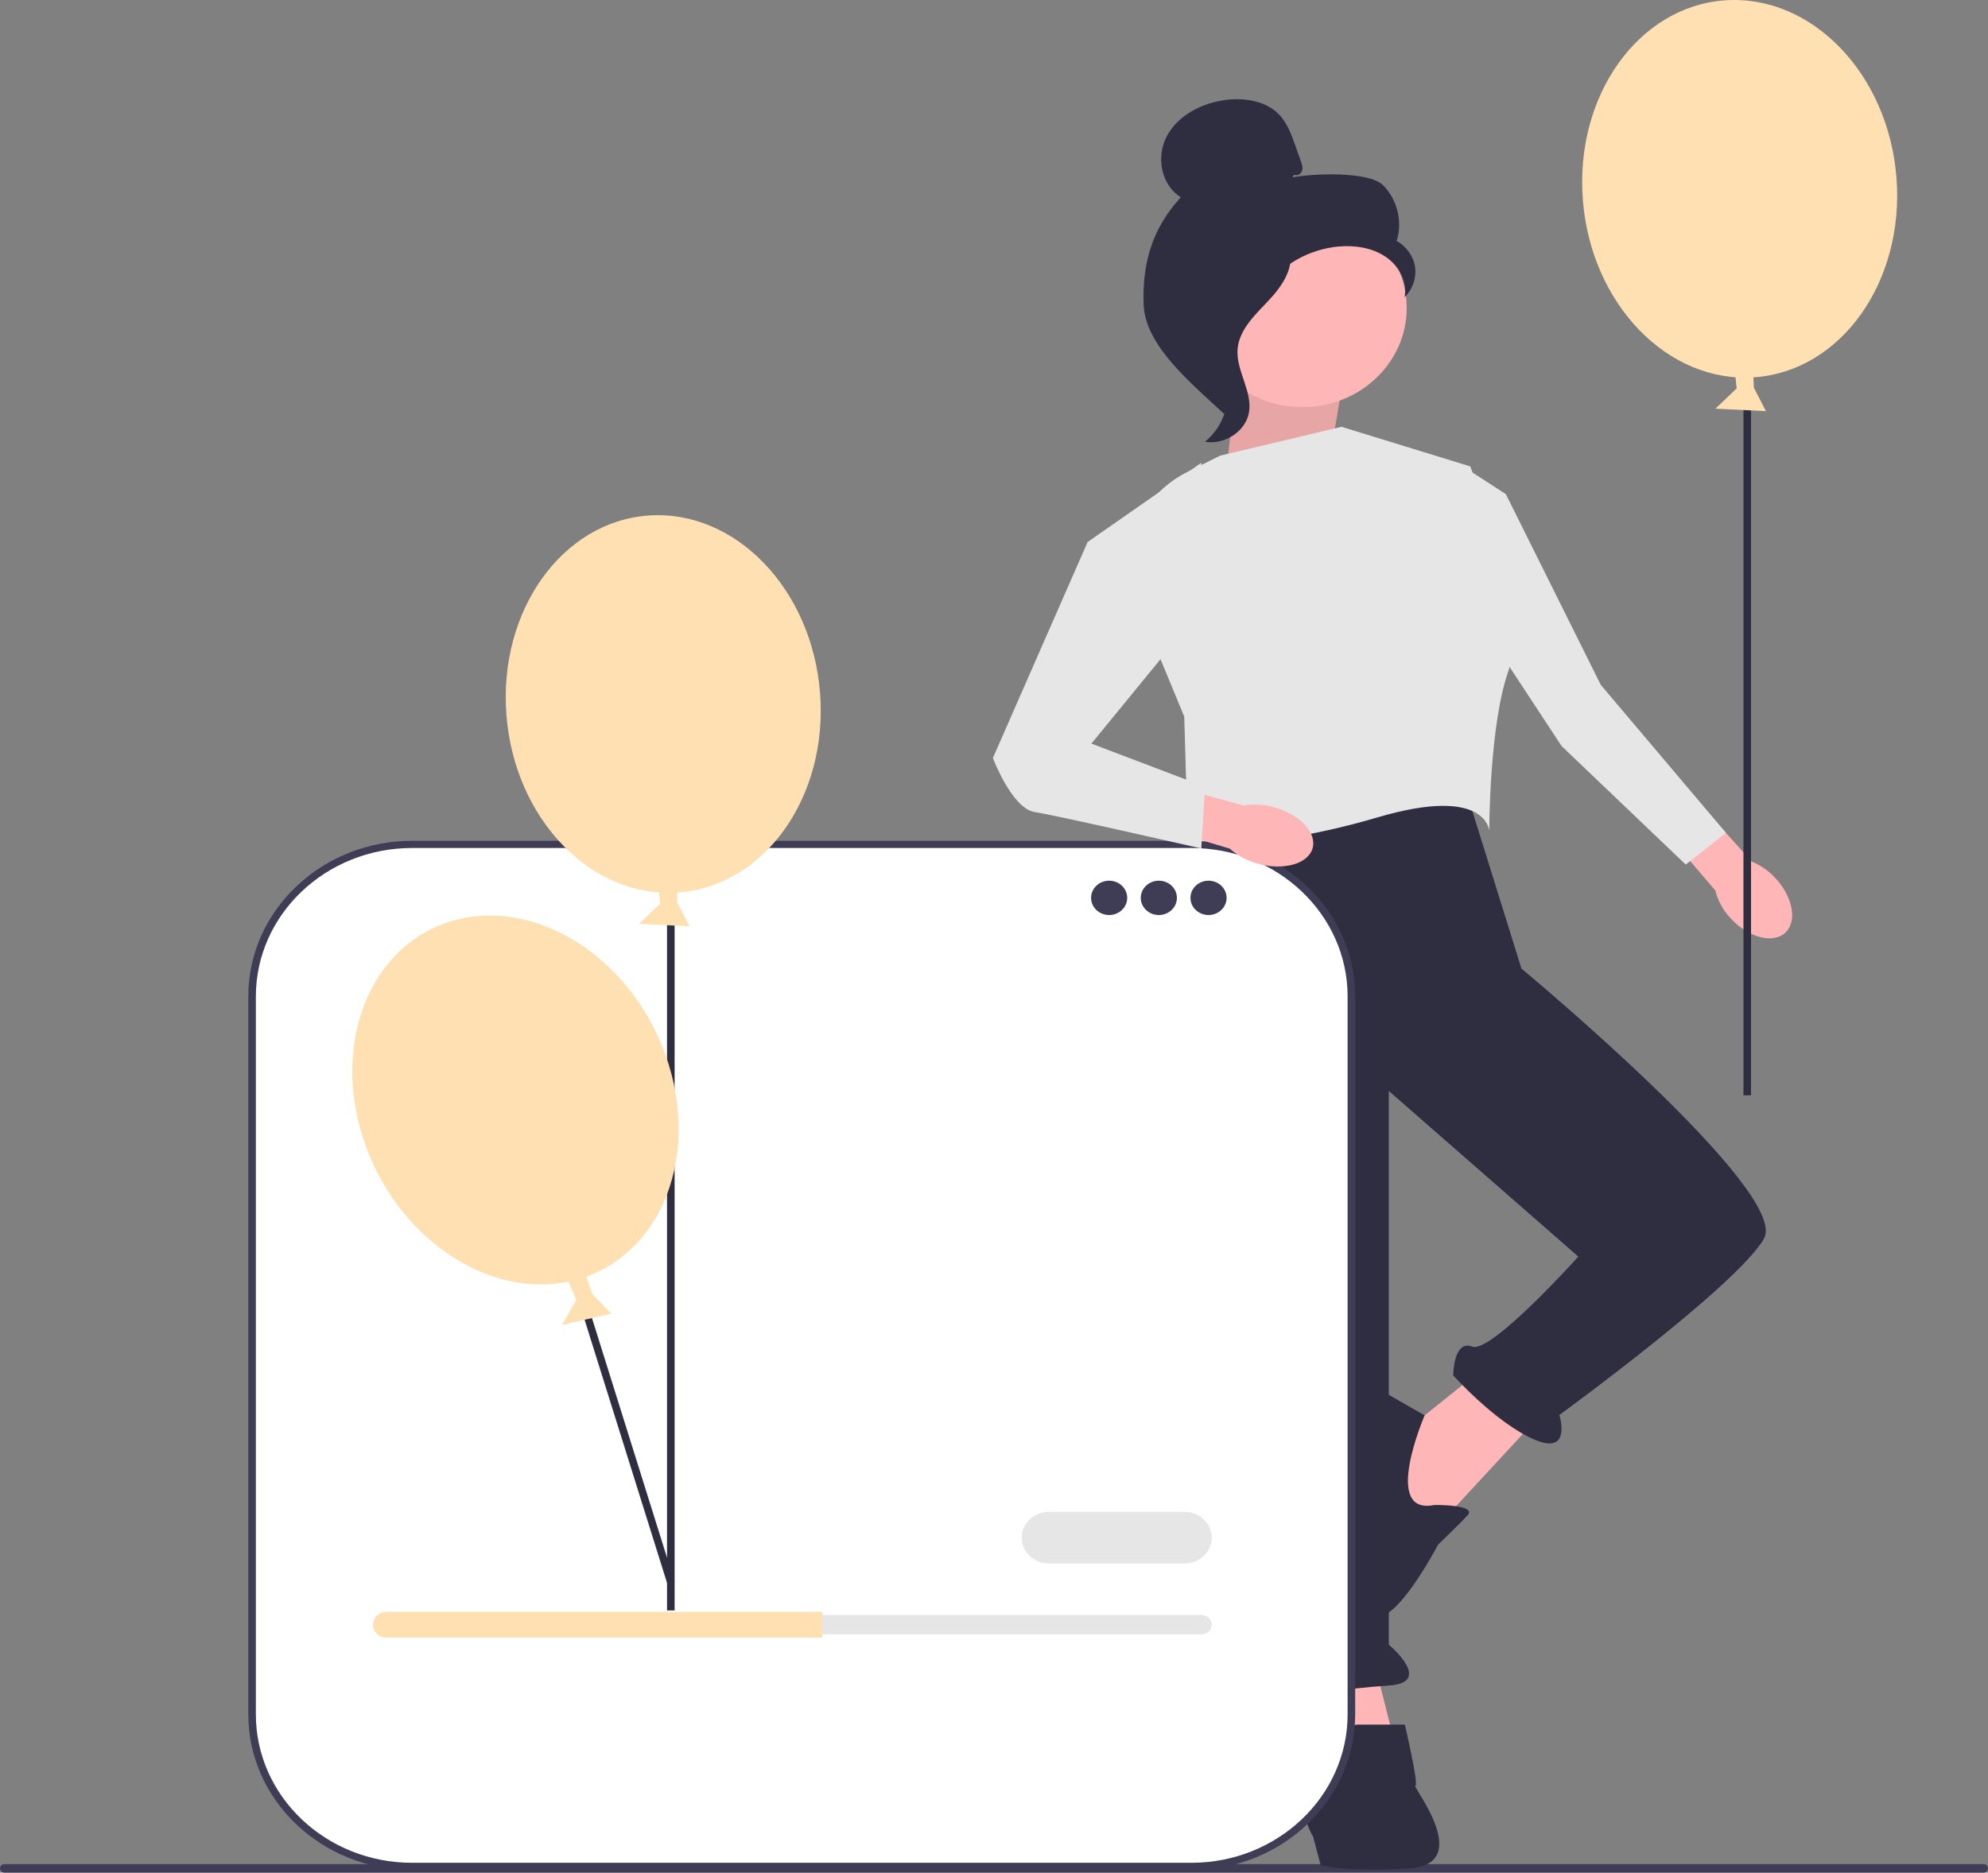 <svg width="900" height="848" viewBox="0 0 900 848" fill="none" xmlns="http://www.w3.org/2000/svg">
<rect x="0" y="0" width="900" height="848" fill="#808080" stroke="none"/>
<g clip-path="url(#clip0_741_4718)">
<path d="M900 846.06C900 847.136 899.091 848 897.959 848H2.041C0.909 848 0 847.136 0 846.06C0 844.984 0.909 844.12 2.041 844.12H897.959C899.091 844.12 900 844.984 900 846.06Z" fill="#3F3D56"/>
<path d="M621.891 751.609L632.183 792.364L601.307 800.515L594.445 756.5L621.891 751.609Z" fill="#FFB6B6"/>
<path d="M671.637 619.565L639.045 645.648L618.461 676.621L647.622 694.553L697.368 640.757L671.637 619.565Z" fill="#FFB6B6"/>
<path d="M661.345 350.585L688.791 438.615C688.791 438.615 810.581 539.686 798.574 560.878C786.566 582.07 705.944 640.757 705.944 640.757C705.944 640.757 711.928 659.523 694.355 651.77C676.783 644.017 657.914 622.825 657.914 622.825C657.914 622.825 657.914 606.523 666.491 609.784C675.068 613.044 714.521 569.029 714.521 569.029L628.753 494.041V744.787C628.753 744.787 649.337 761.891 628.753 763.271C608.168 764.651 589.299 767.911 589.299 767.911C589.299 767.911 565.284 759.76 573.861 751.609L548.131 617.934L529.262 454.916L542.985 370.147L661.345 350.585Z" fill="#2F2E41"/>
<path d="M606.453 787.473C606.453 787.473 608.169 780.953 615.03 780.953H635.986C635.986 780.953 642.476 808.666 640.761 808.666C639.045 808.666 668.207 844.53 637.33 846.16C606.453 847.79 597.877 844.53 597.877 844.53L594.446 831.662C594.446 831.662 589.3 823.337 591.015 816.817C592.73 810.296 606.453 787.473 606.453 787.473Z" fill="#2F2E41"/>
<path d="M649.338 681.512C649.338 681.512 669.039 681.216 664.335 686.255C659.63 691.293 651.053 699.444 651.053 699.444C651.053 699.444 630.65 738.568 621.125 731.232C611.599 723.896 596.161 642.387 601.307 632.606C606.453 622.825 613.315 622.825 613.315 622.825L644.962 640.913C644.962 640.913 625.322 686.402 649.338 681.512Z" fill="#2F2E41"/>
<path d="M601.307 212.019L608.168 171.265L561.854 153.333L554.992 215.28L601.307 212.019Z" fill="#FFB6B6"/>
<path opacity="0.1" d="M601.307 212.019L608.168 171.265L561.854 153.333L554.992 215.28L601.307 212.019Z" fill="#0A0A0A"/>
<path d="M552.42 206.314L607.311 193.272L665.634 211.204C665.634 211.204 691.364 279.672 682.787 304.125C674.21 328.577 674.21 376.34 674.21 376.34C674.21 376.34 673.353 355.475 623.607 370.147C573.862 384.819 537.839 383.188 537.839 383.188L536.124 324.502L514.575 272.374C505.364 250.093 515.292 224.796 537.605 213.688L552.42 206.314Z" fill="#E6E6E6"/>
<path d="M804.396 398.353C812.142 407.172 813.632 418.118 807.726 422.801C801.82 427.485 790.755 424.132 783.008 415.31C779.863 411.826 777.641 407.676 776.529 403.209L744.207 365.451L759.951 353.342L793.025 390.127C797.452 391.967 801.351 394.787 804.396 398.353V398.353Z" fill="#FFB6B6"/>
<path d="M663.141 211.725L651.892 254.071L706.95 337.828L763.156 391.511L781.373 377.148L724.688 310.121L681.722 223.758L663.141 211.725Z" fill="#E6E6E6"/>
<path d="M794.21 170.852C833.418 168.098 862.232 127.652 858.566 80.514C854.901 33.375 820.144 -2.606 780.935 0.148C741.726 2.902 712.913 43.347 716.578 90.486C720.244 137.624 755.001 173.605 794.21 170.852Z" fill="#FFE0B2"/>
<path d="M792.719 170.852H789.288V495.972H792.719V170.852Z" fill="#2F2E41"/>
<path d="M793.573 163.986L793.984 175.507L799.463 186.172L776.606 185.064L786.214 175.88L785.128 165.412L793.573 163.986Z" fill="#FFE0B2"/>
<path d="M589.603 184.366C615.688 184.366 636.833 164.27 636.833 139.481C636.833 114.692 615.688 94.597 589.603 94.597C563.519 94.597 542.373 114.692 542.373 139.481C542.373 164.27 563.519 184.366 589.603 184.366Z" fill="#FFB6B6"/>
<path d="M585.833 79.137C587.2 79.895 589.031 78.748 589.469 77.303C589.907 75.858 589.397 74.324 588.89 72.899L586.342 65.726C584.535 60.639 582.617 55.374 578.702 51.502C572.795 45.658 563.406 44.171 554.954 45.248C544.1 46.631 533.391 52.217 528.344 61.453C523.297 70.689 525.446 83.577 534.565 89.34C521.568 103.496 517.037 119.274 517.753 138.049C518.468 156.824 539.998 174.103 554.038 187.33C557.173 185.524 560.024 177.059 558.3 173.984C556.575 170.908 559.046 167.346 556.91 164.513C554.775 161.681 552.989 166.191 555.147 163.375C556.51 161.597 551.193 157.509 553.218 156.445C563.012 151.3 566.269 139.698 572.42 130.814C579.84 120.098 592.539 112.841 605.977 111.637C613.38 110.974 621.199 112.175 627.267 116.26C633.334 120.344 637.263 127.642 635.856 134.581C639.5 131.065 641.313 125.912 640.629 121.019C639.945 116.127 636.778 111.603 632.294 109.113C635.02 100.545 632.685 90.689 626.357 84.058C620.028 77.427 594.358 78.557 585.119 80.302" fill="#2F2E41"/>
<path d="M584.398 111.897C572.162 113.153 563.327 123.226 555.867 132.528C551.567 137.89 547.062 143.811 547.17 150.552C547.28 157.367 552.074 163.212 554.366 169.671C558.111 180.228 554.461 192.788 545.545 200.021C554.355 201.61 563.878 195.332 565.399 186.934C567.17 177.157 559.371 167.722 560.295 157.84C561.109 149.135 568.327 142.435 574.465 135.925C580.602 129.416 586.366 120.779 583.542 112.461" fill="#2F2E41"/>
<path d="M539.356 382.372H186.559C146.552 382.372 114.119 413.194 114.119 451.214V776.326C114.119 814.347 146.551 845.168 186.559 845.168H539.356C579.363 845.168 611.795 814.347 611.795 776.326V451.214C611.795 413.194 579.363 382.372 539.356 382.372V382.372Z" fill="white"/>
<path d="M539.355 846.798H186.558C145.669 846.798 112.403 815.184 112.403 776.326V451.215C112.403 412.356 145.669 380.742 186.558 380.742H539.355C580.244 380.742 613.511 412.356 613.511 451.215V776.326C613.511 815.184 580.244 846.798 539.355 846.798ZM186.558 384.002C147.561 384.002 115.834 414.154 115.834 451.215V776.326C115.834 813.387 147.561 843.538 186.558 843.538H539.355C578.353 843.538 610.08 813.387 610.08 776.326V451.215C610.08 414.154 578.353 384.002 539.355 384.002H186.558Z" fill="#3F3D56"/>
<path d="M502.13 414.355C506.648 414.355 510.31 410.874 510.31 406.581C510.31 402.287 506.648 398.806 502.13 398.806C497.612 398.806 493.949 402.287 493.949 406.581C493.949 410.874 497.612 414.355 502.13 414.355Z" fill="#3F3D56"/>
<path d="M524.627 414.355C529.145 414.355 532.808 410.874 532.808 406.581C532.808 402.287 529.145 398.806 524.627 398.806C520.109 398.806 516.446 402.287 516.446 406.581C516.446 410.874 520.109 414.355 524.627 414.355Z" fill="#3F3D56"/>
<path d="M547.123 414.355C551.641 414.355 555.304 410.874 555.304 406.581C555.304 402.287 551.641 398.806 547.123 398.806C542.605 398.806 538.942 402.287 538.942 406.581C538.942 410.874 542.605 414.355 547.123 414.355Z" fill="#3F3D56"/>
<path d="M174.994 731.35C172.452 731.35 170.385 733.315 170.385 735.73C170.385 736.908 170.863 737.997 171.732 738.801C172.608 739.654 173.756 740.11 174.994 740.11H543.966C546.507 740.11 548.575 738.145 548.575 735.73C548.575 734.552 548.096 733.463 547.227 732.659C546.351 731.806 545.204 731.35 543.966 731.35H174.994Z" fill="#E6E6E6"/>
<path d="M372.284 729.89V741.57H174.993C173.303 741.57 171.767 740.928 170.661 739.847C169.524 738.796 168.848 737.336 168.848 735.73C168.848 732.518 171.613 729.89 174.993 729.89H372.284V729.89Z" fill="#FFE0B2"/>
<path d="M536.284 707.989H474.83C468.053 707.989 462.539 702.75 462.539 696.309C462.539 689.867 468.053 684.628 474.83 684.628H536.284C543.061 684.628 548.574 689.867 548.574 696.309C548.574 702.75 543.061 707.989 536.284 707.989Z" fill="#E6E6E6"/>
<path d="M305.411 716.337L262.451 579.16L259.163 580.09L301.972 716.784" fill="#2F2E41"/>
<path d="M306.897 404.148C346.106 401.394 374.92 360.949 371.254 313.81C367.588 266.672 332.832 230.691 293.623 233.445C254.414 236.198 225.6 276.644 229.266 323.782C232.932 370.921 267.688 406.902 306.897 404.148Z" fill="#FFE0B2"/>
<path d="M305.406 404.148H301.976V729.268H305.406V404.148Z" fill="#2F2E41"/>
<path d="M264.382 575.186L268.234 586.117L276.685 594.854L254.445 599.986L260.898 588.58L256.716 578.841L264.382 575.186Z" fill="#FFE0B2"/>
<path d="M306.26 397.283L306.672 408.803L312.15 419.468L289.294 418.36L298.901 409.176L297.815 398.709L306.26 397.283Z" fill="#FFE0B2"/>
<path d="M265.538 578.052C302.258 564.702 317.621 518.092 299.85 473.945C282.08 429.798 237.906 404.831 201.185 418.181C164.464 431.53 149.102 478.141 166.873 522.288C184.643 566.435 228.817 591.401 265.538 578.052Z" fill="#FFE0B2"/>
<path d="M577.236 365.685C588.808 369.005 596.384 377.37 594.16 384.368C591.935 391.366 580.753 394.346 569.178 391.023C564.535 389.756 560.279 387.451 556.766 384.3L507.925 369.645L514.072 351.305L562.979 364.755C567.741 363.978 572.63 364.297 577.236 365.685Z" fill="#FFB6B6"/>
<path d="M492.381 245.438L543.842 209.574L542.127 278.042L494.097 336.728L545.557 356.29L543.842 384.222C543.842 384.222 478.658 369.332 468.366 367.702C458.074 366.072 449.497 343.249 449.497 343.249L492.381 245.438Z" fill="#E6E6E6"/>
</g>
<defs>
<clipPath id="clip0_741_4718">
<rect width="900" height="848" fill="white"/>
</clipPath>
</defs>
</svg>
